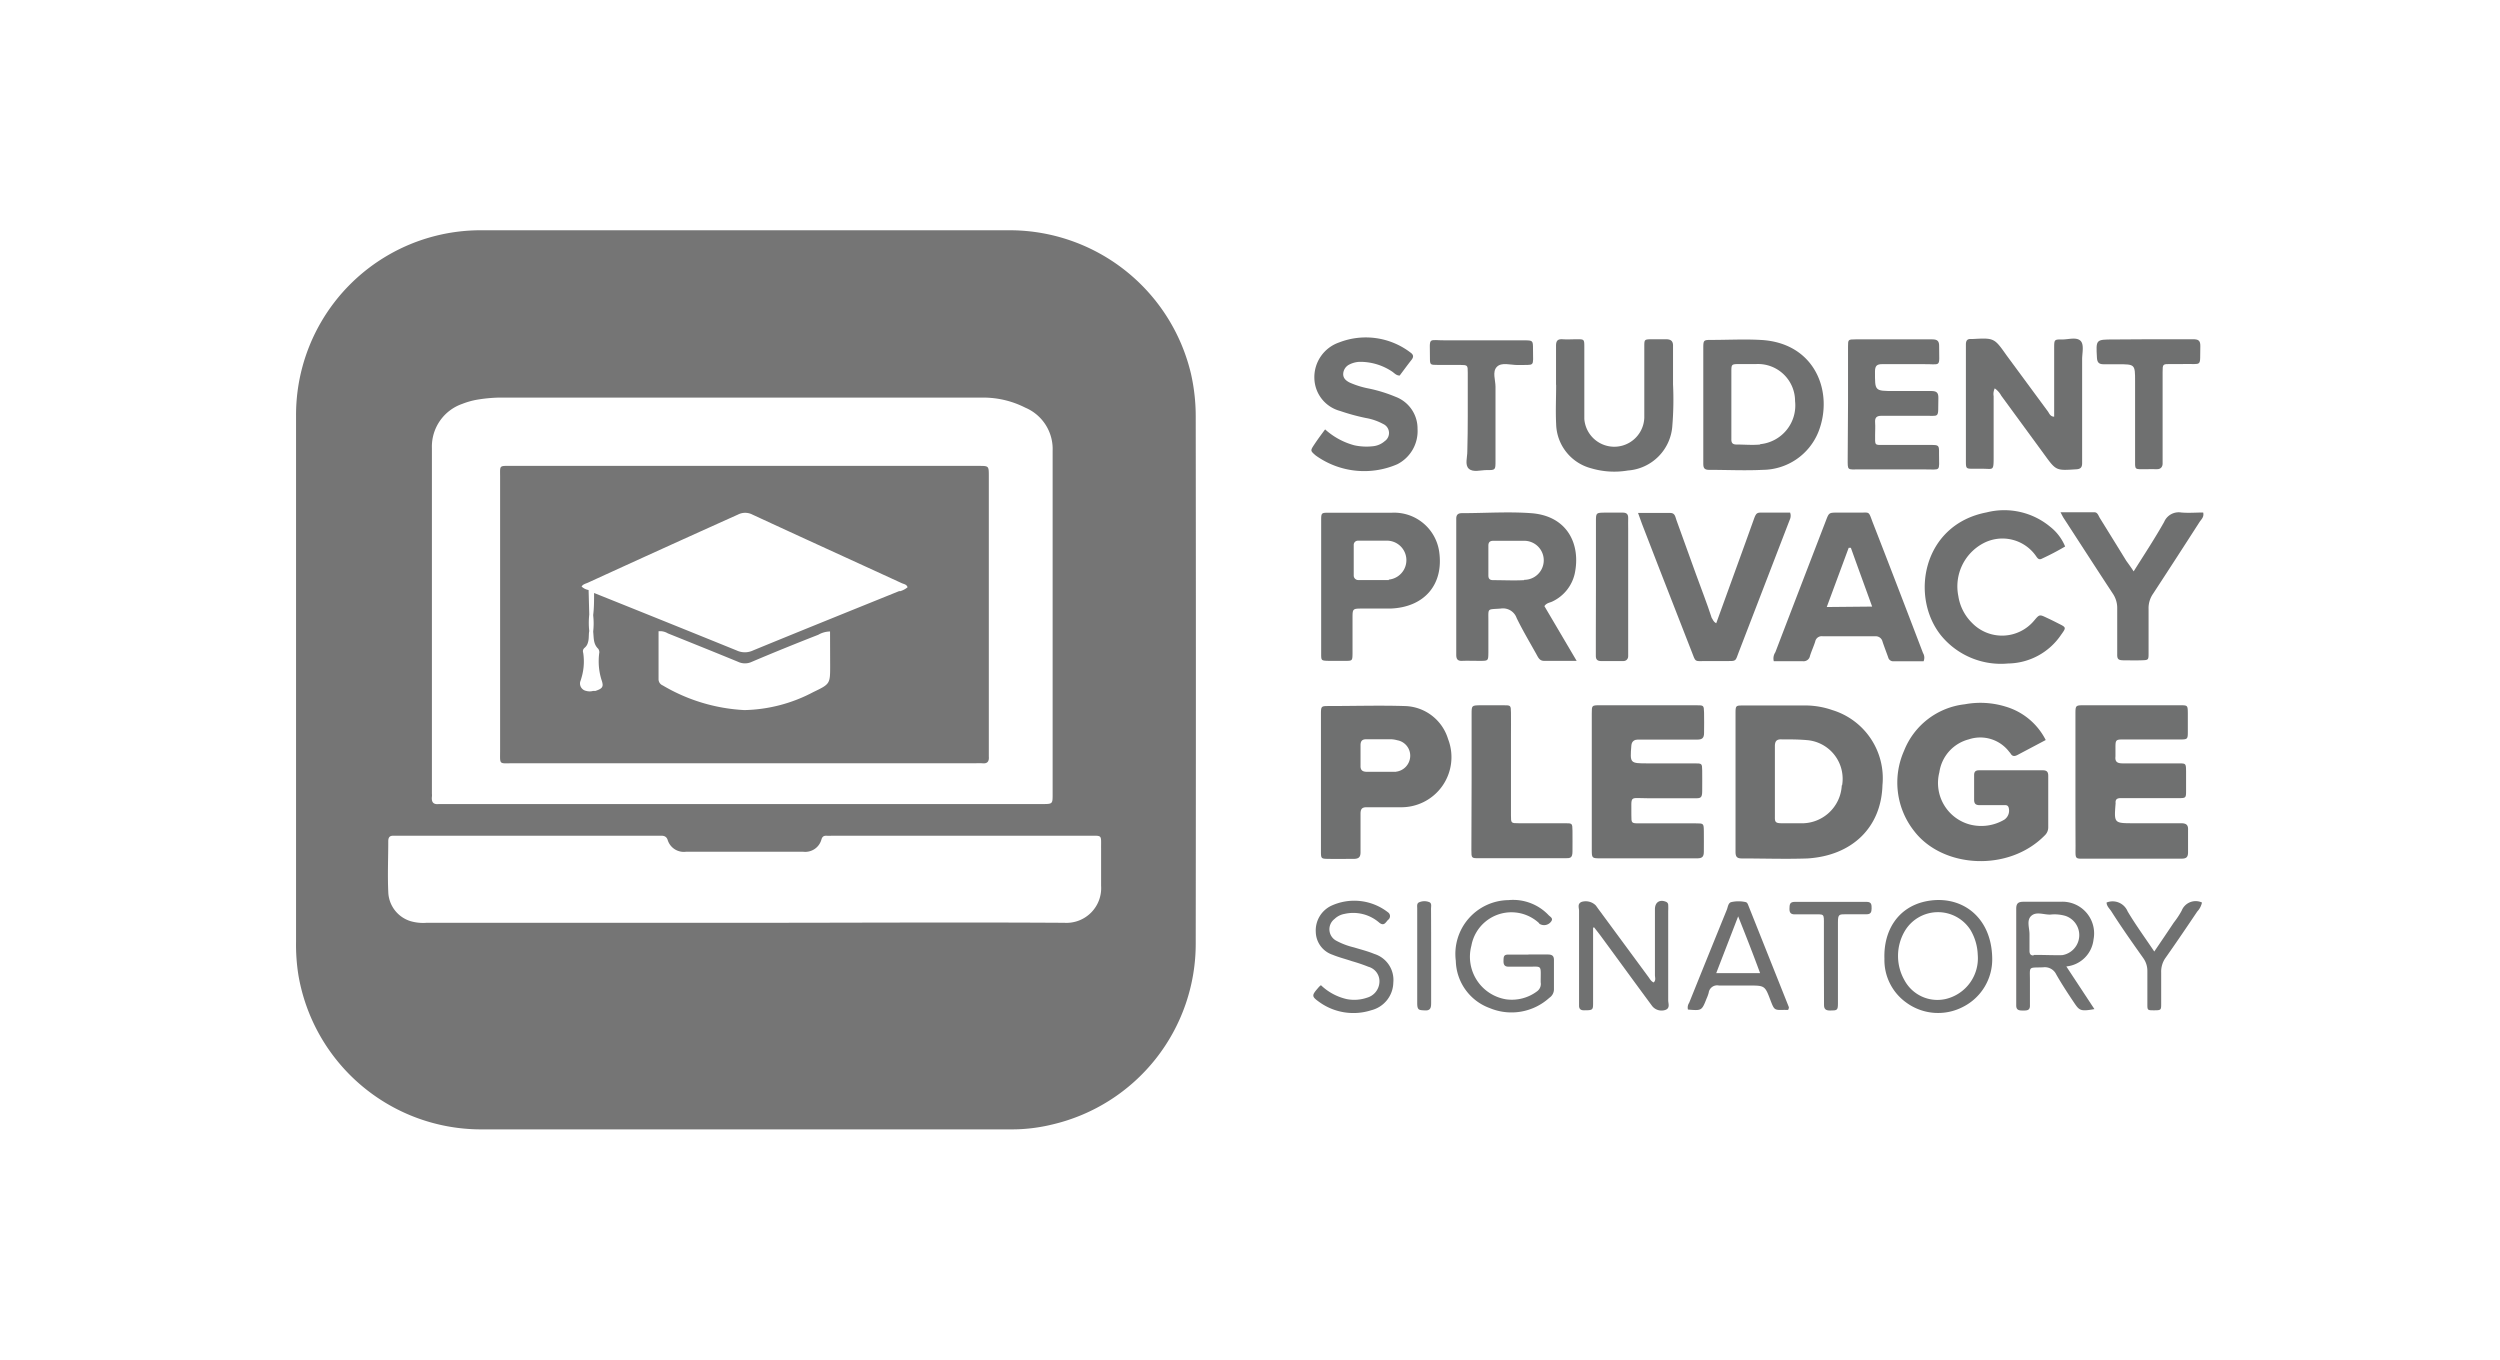 <svg xmlns="http://www.w3.org/2000/svg" viewBox="0 0 228 124"><defs><style>.cls-1{fill:none;}.cls-2{fill:#757575;}.cls-3{fill:#6f7070;}.cls-4{fill:#707171;}.cls-5{fill:#707070;}.cls-6{fill:#717272;}.cls-7{fill:#727373;}</style></defs><title>privacy-pledge</title><g id="Layer_2" data-name="Layer 2"><g id="Layer_1-2" data-name="Layer 1"><g id="Group_11356" data-name="Group 11356"><rect id="Rectangle_1937" data-name="Rectangle 1937" class="cls-1" width="228" height="124"/></g><path class="cls-2" d="M90.18,69c0-.31,0-.63,0-.94V43.43c0-.94,0-.94-.91-.94H46.69c-1.2,0-1.08-.09-1.08,1V68.39c0,1.4-.14,1.22,1.18,1.22q21.1,0,42.21,0a5.42,5.42,0,0,1,.57,0C90,69.66,90.22,69.5,90.18,69Zm-14.47-8.3c0,1.67,0,1.68-1.54,2.42a14,14,0,0,1-6.28,1.64,16.23,16.23,0,0,1-7.45-2.25.61.61,0,0,1-.38-.58c0-1.47,0-2.93,0-4.4a1.35,1.35,0,0,1,.84.19c2.14.86,4.28,1.72,6.42,2.6a1.45,1.45,0,0,0,1.24,0c2-.85,4-1.66,6.07-2.47a2.22,2.22,0,0,1,1.07-.3Zm6.34-6.81c-4.45,1.8-8.92,3.6-13.37,5.43a1.75,1.75,0,0,1-1.5,0q-6.51-2.64-13-5.24c0,.67,0,1.35-.08,2a6.84,6.84,0,0,1,0,1.5c.06.54,0,1.11.46,1.54a.58.58,0,0,1,.09.44,5.54,5.54,0,0,0,.25,2.52c.17.59,0,.73-.59.93h-.21a1.16,1.16,0,0,1-.64,0,.69.69,0,0,1-.52-.92,5.21,5.21,0,0,0,.25-2.54.51.51,0,0,1,.12-.52c.51-.4.33-1,.43-1.48a6.84,6.84,0,0,1,0-1.5l-.06-2.24a1.23,1.23,0,0,1-.65-.33c.12-.27.39-.31.61-.41Q60.47,50,67.3,46.93a1.43,1.43,0,0,1,1.32,0c4.53,2.1,9.09,4.17,13.63,6.26.18.08.44.1.52.37A1.92,1.92,0,0,1,82.05,53.93ZM90.18,69c0-.31,0-.63,0-.94V43.43c0-.94,0-.94-.91-.94H46.69c-1.2,0-1.08-.09-1.08,1V68.39c0,1.4-.14,1.22,1.18,1.22q21.1,0,42.21,0a5.42,5.42,0,0,1,.57,0C90,69.66,90.22,69.5,90.18,69Zm-14.47-8.3c0,1.67,0,1.68-1.54,2.42a14,14,0,0,1-6.28,1.64,16.23,16.23,0,0,1-7.45-2.25.61.61,0,0,1-.38-.58c0-1.47,0-2.93,0-4.4a1.35,1.35,0,0,1,.84.19c2.14.86,4.28,1.72,6.42,2.6a1.45,1.45,0,0,0,1.24,0c2-.85,4-1.66,6.07-2.47a2.22,2.22,0,0,1,1.07-.3Zm6.34-6.81c-4.45,1.8-8.92,3.6-13.37,5.43a1.75,1.75,0,0,1-1.5,0q-6.51-2.64-13-5.24c0,.67,0,1.35-.08,2a6.84,6.84,0,0,1,0,1.5c.06.54,0,1.11.46,1.54a.58.58,0,0,1,.09.44,5.54,5.54,0,0,0,.25,2.52c.17.59,0,.73-.59.93h-.21a1.16,1.16,0,0,1-.64,0,.69.69,0,0,1-.52-.92,5.21,5.21,0,0,0,.25-2.54.51.51,0,0,1,.12-.52c.51-.4.33-1,.43-1.48a6.84,6.84,0,0,1,0-1.5l-.06-2.24a1.23,1.23,0,0,1-.65-.33c.12-.27.39-.31.61-.41Q60.47,50,67.3,46.93a1.43,1.43,0,0,1,1.32,0c4.53,2.1,9.09,4.17,13.63,6.26.18.08.44.1.52.37A1.92,1.92,0,0,1,82.05,53.93ZM90.18,69c0-.31,0-.63,0-.94V43.43c0-.94,0-.94-.91-.94H46.69c-1.2,0-1.08-.09-1.08,1V68.39c0,1.4-.14,1.22,1.18,1.22q21.1,0,42.21,0a5.42,5.42,0,0,1,.57,0C90,69.66,90.22,69.5,90.18,69Zm-14.47-8.3c0,1.67,0,1.68-1.54,2.42a14,14,0,0,1-6.28,1.64,16.23,16.23,0,0,1-7.45-2.25.61.61,0,0,1-.38-.58c0-1.47,0-2.93,0-4.4a1.35,1.35,0,0,1,.84.19c2.14.86,4.28,1.72,6.42,2.6a1.45,1.45,0,0,0,1.24,0c2-.85,4-1.66,6.07-2.47a2.22,2.22,0,0,1,1.07-.3Zm6.34-6.81c-4.45,1.8-8.92,3.6-13.37,5.43a1.75,1.75,0,0,1-1.5,0q-6.51-2.64-13-5.24c0,.67,0,1.35-.08,2a6.84,6.84,0,0,1,0,1.5c.06.54,0,1.11.46,1.54a.58.58,0,0,1,.09.44,5.54,5.54,0,0,0,.25,2.52c.17.59,0,.73-.59.93h-.21a1.16,1.16,0,0,1-.64,0,.69.69,0,0,1-.52-.92,5.21,5.21,0,0,0,.25-2.54.51.51,0,0,1,.12-.52c.51-.4.33-1,.43-1.48a6.84,6.84,0,0,1,0-1.5l-.06-2.24a1.23,1.23,0,0,1-.65-.33c.12-.27.39-.31.61-.41Q60.47,50,67.3,46.93a1.43,1.43,0,0,1,1.32,0c4.53,2.1,9.09,4.17,13.63,6.26.18.08.44.1.52.37A1.92,1.92,0,0,1,82.05,53.93ZM90.18,69c0-.31,0-.63,0-.94V43.43c0-.94,0-.94-.91-.94H46.69c-1.2,0-1.08-.09-1.08,1V68.39c0,1.4-.14,1.22,1.18,1.22q21.1,0,42.21,0a5.42,5.42,0,0,1,.57,0C90,69.66,90.22,69.5,90.18,69Zm-14.47-8.3c0,1.67,0,1.68-1.54,2.42a14,14,0,0,1-6.28,1.64,16.23,16.23,0,0,1-7.45-2.25.61.61,0,0,1-.38-.58c0-1.47,0-2.93,0-4.4a1.35,1.35,0,0,1,.84.19c2.14.86,4.28,1.72,6.42,2.6a1.45,1.45,0,0,0,1.24,0c2-.85,4-1.66,6.07-2.47a2.22,2.22,0,0,1,1.07-.3Zm6.34-6.81c-4.45,1.8-8.92,3.6-13.37,5.43a1.75,1.75,0,0,1-1.5,0q-6.51-2.64-13-5.24c0,.67,0,1.35-.08,2a6.84,6.84,0,0,1,0,1.5c.06.54,0,1.11.46,1.54a.58.58,0,0,1,.09.44,5.54,5.54,0,0,0,.25,2.52c.17.59,0,.73-.59.93h-.21a1.16,1.16,0,0,1-.64,0,.69.69,0,0,1-.52-.92,5.21,5.21,0,0,0,.25-2.54.51.51,0,0,1,.12-.52c.51-.4.33-1,.43-1.48a6.84,6.84,0,0,1,0-1.5l-.06-2.24a1.23,1.23,0,0,1-.65-.33c.12-.27.39-.31.61-.41Q60.47,50,67.3,46.93a1.43,1.43,0,0,1,1.32,0c4.53,2.1,9.09,4.17,13.63,6.26.18.08.44.1.52.37A1.92,1.92,0,0,1,82.05,53.93ZM90.18,69c0-.31,0-.63,0-.94V43.43c0-.94,0-.94-.91-.94H46.69c-1.2,0-1.08-.09-1.08,1V68.39c0,1.4-.14,1.22,1.18,1.22q21.1,0,42.21,0a5.42,5.42,0,0,1,.57,0C90,69.66,90.22,69.5,90.18,69Zm-14.47-8.3c0,1.67,0,1.68-1.54,2.42a14,14,0,0,1-6.28,1.64,16.23,16.23,0,0,1-7.45-2.25.61.61,0,0,1-.38-.58c0-1.47,0-2.93,0-4.4a1.35,1.35,0,0,1,.84.19c2.14.86,4.28,1.72,6.42,2.6a1.45,1.45,0,0,0,1.24,0c2-.85,4-1.66,6.07-2.47a2.22,2.22,0,0,1,1.07-.3Zm6.34-6.81c-4.45,1.8-8.92,3.6-13.37,5.43a1.75,1.75,0,0,1-1.5,0q-6.51-2.64-13-5.24c0,.67,0,1.35-.08,2a6.84,6.84,0,0,1,0,1.5c.06.54,0,1.11.46,1.54a.58.58,0,0,1,.09.44,5.54,5.54,0,0,0,.25,2.52c.17.59,0,.73-.59.93h-.21a1.16,1.16,0,0,1-.64,0,.69.69,0,0,1-.52-.92,5.21,5.21,0,0,0,.25-2.54.51.51,0,0,1,.12-.52c.51-.4.33-1,.43-1.48a6.84,6.84,0,0,1,0-1.5l-.06-2.24a1.23,1.23,0,0,1-.65-.33c.12-.27.39-.31.61-.41Q60.47,50,67.3,46.93a1.43,1.43,0,0,1,1.32,0c4.53,2.1,9.09,4.17,13.63,6.26.18.08.44.1.52.37A1.92,1.92,0,0,1,82.05,53.93ZM90.18,69c0-.31,0-.63,0-.94V43.43c0-.94,0-.94-.91-.94H46.69c-1.2,0-1.08-.09-1.08,1V68.39c0,1.4-.14,1.22,1.18,1.22q21.1,0,42.21,0a5.42,5.42,0,0,1,.57,0C90,69.66,90.22,69.5,90.18,69Zm-14.47-8.3c0,1.67,0,1.68-1.54,2.42a14,14,0,0,1-6.28,1.64,16.23,16.23,0,0,1-7.45-2.25.61.61,0,0,1-.38-.58c0-1.47,0-2.93,0-4.4a1.35,1.35,0,0,1,.84.19c2.14.86,4.28,1.72,6.42,2.6a1.45,1.45,0,0,0,1.24,0c2-.85,4-1.66,6.07-2.47a2.22,2.22,0,0,1,1.07-.3Zm6.34-6.81c-4.45,1.8-8.92,3.6-13.37,5.43a1.75,1.75,0,0,1-1.5,0q-6.51-2.64-13-5.24c0,.67,0,1.35-.08,2a6.84,6.84,0,0,1,0,1.5c.06.54,0,1.11.46,1.54a.58.58,0,0,1,.09.44,5.54,5.54,0,0,0,.25,2.52c.17.59,0,.73-.59.93h-.21a1.16,1.16,0,0,1-.64,0,.69.69,0,0,1-.52-.92,5.21,5.21,0,0,0,.25-2.54.51.51,0,0,1,.12-.52c.51-.4.33-1,.43-1.48a6.84,6.84,0,0,1,0-1.5l-.06-2.24a1.23,1.23,0,0,1-.65-.33c.12-.27.39-.31.61-.41Q60.47,50,67.3,46.93a1.43,1.43,0,0,1,1.32,0c4.53,2.1,9.09,4.17,13.63,6.26.18.08.44.1.52.37A1.92,1.92,0,0,1,82.05,53.93ZM90.18,69c0-.31,0-.63,0-.94V43.43c0-.94,0-.94-.91-.94H46.69c-1.2,0-1.08-.09-1.08,1V68.39c0,1.4-.14,1.22,1.18,1.22q21.1,0,42.21,0a5.42,5.42,0,0,1,.57,0C90,69.66,90.22,69.5,90.18,69Zm-14.47-8.3c0,1.67,0,1.68-1.54,2.42a14,14,0,0,1-6.28,1.64,16.23,16.23,0,0,1-7.45-2.25.61.61,0,0,1-.38-.58c0-1.47,0-2.93,0-4.4a1.35,1.35,0,0,1,.84.19c2.14.86,4.28,1.72,6.42,2.6a1.45,1.45,0,0,0,1.24,0c2-.85,4-1.66,6.07-2.47a2.22,2.22,0,0,1,1.07-.3Zm6.34-6.81c-4.45,1.8-8.92,3.6-13.37,5.43a1.75,1.75,0,0,1-1.5,0q-6.51-2.64-13-5.24c0,.67,0,1.35-.08,2a6.84,6.84,0,0,1,0,1.5c.06.54,0,1.11.46,1.54a.58.58,0,0,1,.09.44,5.54,5.54,0,0,0,.25,2.52c.17.59,0,.73-.59.93h-.21a1.16,1.16,0,0,1-.64,0,.69.69,0,0,1-.52-.92,5.21,5.21,0,0,0,.25-2.54.51.51,0,0,1,.12-.52c.51-.4.33-1,.43-1.48a6.84,6.84,0,0,1,0-1.5l-.06-2.24a1.23,1.23,0,0,1-.65-.33c.12-.27.39-.31.61-.41Q60.47,50,67.3,46.93a1.43,1.43,0,0,1,1.32,0c4.53,2.1,9.09,4.17,13.63,6.26.18.08.44.1.52.37A1.92,1.92,0,0,1,82.05,53.93ZM90.18,69c0-.31,0-.63,0-.94V43.43c0-.94,0-.94-.91-.94H46.69c-1.2,0-1.08-.09-1.08,1V68.39c0,1.4-.14,1.22,1.18,1.22q21.1,0,42.21,0a5.42,5.42,0,0,1,.57,0C90,69.66,90.22,69.5,90.18,69Zm-14.47-8.3c0,1.67,0,1.68-1.54,2.42a14,14,0,0,1-6.28,1.64,16.23,16.23,0,0,1-7.45-2.25.61.61,0,0,1-.38-.58c0-1.47,0-2.93,0-4.4a1.35,1.35,0,0,1,.84.19c2.14.86,4.28,1.72,6.42,2.6a1.45,1.45,0,0,0,1.24,0c2-.85,4-1.66,6.07-2.47a2.22,2.22,0,0,1,1.07-.3Zm6.34-6.81c-4.45,1.8-8.92,3.6-13.37,5.43a1.75,1.75,0,0,1-1.5,0q-6.51-2.64-13-5.24c0,.67,0,1.35-.08,2a6.84,6.84,0,0,1,0,1.5c.06.54,0,1.11.46,1.54a.58.58,0,0,1,.09.44,5.54,5.54,0,0,0,.25,2.52c.17.59,0,.73-.59.93h-.21a1.16,1.16,0,0,1-.64,0,.69.69,0,0,1-.52-.92,5.21,5.21,0,0,0,.25-2.54.51.51,0,0,1,.12-.52c.51-.4.33-1,.43-1.48a6.84,6.84,0,0,1,0-1.5l-.06-2.24a1.23,1.23,0,0,1-.65-.33c.12-.27.39-.31.61-.41Q60.47,50,67.3,46.93a1.43,1.43,0,0,1,1.32,0c4.53,2.1,9.09,4.17,13.63,6.26.18.08.44.1.52.37A1.92,1.92,0,0,1,82.05,53.93Zm27-15.89a17.66,17.66,0,0,0-.43-3.9A17,17,0,0,0,92.13,21Q68,21,43.9,21A16.84,16.84,0,0,0,27,37.85c0,8,0,16.08,0,24.11V85.9a17.57,17.57,0,0,0,.21,3A16.91,16.91,0,0,0,43.75,103q24.25,0,48.51,0a15.52,15.52,0,0,0,3.72-.45A16.93,16.93,0,0,0,109.05,86Q109.08,62,109.05,38ZM42.17,36.83a6.94,6.94,0,0,1,1.35-.38,14.08,14.08,0,0,1,2-.19h44.1a8.47,8.47,0,0,1,3.89.92A4.09,4.09,0,0,1,96,41.1q0,15.67,0,31.34c0,.88,0,.89-.95.89H40.67c-.21,0-.43,0-.65,0-.52.06-.68-.2-.63-.67a1.31,1.31,0,0,0,0-.28c0-10.51,0-21,0-31.53A4.12,4.12,0,0,1,42.17,36.83Zm54.9,47.33c-9.72-.06-19.45,0-29.18,0h-29A4.1,4.1,0,0,1,37.41,84a2.88,2.88,0,0,1-2-2.68c-.07-1.53,0-3.06,0-4.6,0-.35.13-.52.49-.5.19,0,.38,0,.57,0H59.79c.19,0,.38,0,.57,0s.43.07.53.38a1.54,1.54,0,0,0,1.67,1.08h10.7a1.53,1.53,0,0,0,1.65-1.1c.07-.26.2-.37.45-.36s.44,0,.66,0H99.29c1.28,0,1.12-.12,1.13,1.17,0,1.13,0,2.26,0,3.38A3.17,3.17,0,0,1,97.07,84.16ZM46.79,69.61q21.1,0,42.21,0a5.42,5.42,0,0,1,.57,0c.43,0,.65-.12.61-.58s0-.63,0-.94V43.43c0-.94,0-.94-.91-.94H46.69c-1.2,0-1.08-.09-1.08,1V68.39C45.61,69.79,45.47,69.61,46.79,69.61Zm28.92-8.87c0,1.67,0,1.68-1.54,2.42a14,14,0,0,1-6.28,1.64,16.23,16.23,0,0,1-7.45-2.25.61.61,0,0,1-.38-.58c0-1.47,0-2.93,0-4.4a1.35,1.35,0,0,1,.84.19c2.14.86,4.28,1.72,6.42,2.6a1.45,1.45,0,0,0,1.24,0c2-.85,4-1.66,6.07-2.47a2.22,2.22,0,0,1,1.07-.3ZM52.92,62.16a5.21,5.21,0,0,0,.25-2.54.51.51,0,0,1,.12-.52c.51-.4.33-1,.43-1.48a6.84,6.84,0,0,1,0-1.5l-.06-2.24a1.23,1.23,0,0,1-.65-.33c.12-.27.39-.31.61-.41Q60.47,50,67.3,46.93a1.43,1.43,0,0,1,1.32,0c4.53,2.1,9.09,4.17,13.63,6.26.18.08.44.1.52.37a1.92,1.92,0,0,1-.72.38c-4.45,1.8-8.92,3.6-13.37,5.43a1.75,1.75,0,0,1-1.5,0q-6.51-2.64-13-5.24c0,.67,0,1.35-.08,2a6.84,6.84,0,0,1,0,1.5c.06.54,0,1.11.46,1.54a.58.58,0,0,1,.09.44,5.54,5.54,0,0,0,.25,2.52c.17.59,0,.73-.59.93h-.21a1.16,1.16,0,0,1-.64,0A.69.69,0,0,1,52.92,62.16ZM90.18,69c0-.31,0-.63,0-.94V43.43c0-.94,0-.94-.91-.94H46.69c-1.2,0-1.08-.09-1.08,1V68.39c0,1.4-.14,1.22,1.18,1.22q21.1,0,42.21,0a5.42,5.42,0,0,1,.57,0C90,69.66,90.22,69.5,90.18,69Zm-14.47-8.3c0,1.67,0,1.68-1.54,2.42a14,14,0,0,1-6.28,1.64,16.23,16.23,0,0,1-7.45-2.25.61.61,0,0,1-.38-.58c0-1.47,0-2.93,0-4.4a1.35,1.35,0,0,1,.84.19c2.14.86,4.28,1.72,6.42,2.6a1.45,1.45,0,0,0,1.24,0c2-.85,4-1.66,6.07-2.47a2.22,2.22,0,0,1,1.07-.3Zm6.34-6.81c-4.45,1.8-8.92,3.6-13.37,5.43a1.75,1.75,0,0,1-1.5,0q-6.51-2.64-13-5.24c0,.67,0,1.35-.08,2a6.84,6.84,0,0,1,0,1.5c.06.54,0,1.11.46,1.54a.58.58,0,0,1,.09.44,5.54,5.54,0,0,0,.25,2.52c.17.59,0,.73-.59.93h-.21a1.16,1.16,0,0,1-.64,0,.69.69,0,0,1-.52-.92,5.21,5.21,0,0,0,.25-2.54.51.51,0,0,1,.12-.52c.51-.4.33-1,.43-1.48a6.84,6.84,0,0,1,0-1.5l-.06-2.24a1.23,1.23,0,0,1-.65-.33c.12-.27.39-.31.61-.41Q60.47,50,67.3,46.93a1.43,1.43,0,0,1,1.32,0c4.53,2.1,9.09,4.17,13.63,6.26.18.08.44.1.52.37A1.92,1.92,0,0,1,82.05,53.93ZM90.18,69c0-.31,0-.63,0-.94V43.43c0-.94,0-.94-.91-.94H46.69c-1.2,0-1.08-.09-1.08,1V68.39c0,1.4-.14,1.22,1.18,1.22q21.1,0,42.21,0a5.42,5.42,0,0,1,.57,0C90,69.66,90.22,69.5,90.18,69Zm-14.47-8.3c0,1.67,0,1.68-1.54,2.42a14,14,0,0,1-6.28,1.64,16.23,16.23,0,0,1-7.45-2.25.61.61,0,0,1-.38-.58c0-1.47,0-2.93,0-4.4a1.35,1.35,0,0,1,.84.19c2.14.86,4.28,1.72,6.42,2.6a1.45,1.45,0,0,0,1.24,0c2-.85,4-1.66,6.07-2.47a2.22,2.22,0,0,1,1.07-.3Zm6.34-6.81c-4.45,1.8-8.92,3.6-13.37,5.43a1.75,1.75,0,0,1-1.5,0q-6.51-2.64-13-5.24c0,.67,0,1.35-.08,2a6.84,6.84,0,0,1,0,1.5c.06.54,0,1.11.46,1.54a.58.58,0,0,1,.09.44,5.54,5.54,0,0,0,.25,2.52c.17.59,0,.73-.59.93h-.21a1.16,1.16,0,0,1-.64,0,.69.69,0,0,1-.52-.92,5.21,5.21,0,0,0,.25-2.54.51.51,0,0,1,.12-.52c.51-.4.33-1,.43-1.48a6.84,6.84,0,0,1,0-1.5l-.06-2.24a1.23,1.23,0,0,1-.65-.33c.12-.27.39-.31.61-.41Q60.47,50,67.3,46.93a1.43,1.43,0,0,1,1.32,0c4.53,2.1,9.09,4.17,13.63,6.26.18.08.44.1.52.37A1.92,1.92,0,0,1,82.05,53.93ZM90.18,69c0-.31,0-.63,0-.94V43.43c0-.94,0-.94-.91-.94H46.69c-1.2,0-1.08-.09-1.08,1V68.39c0,1.4-.14,1.22,1.18,1.22q21.1,0,42.21,0a5.42,5.42,0,0,1,.57,0C90,69.66,90.22,69.5,90.18,69Zm-14.47-8.3c0,1.67,0,1.68-1.54,2.42a14,14,0,0,1-6.28,1.64,16.23,16.23,0,0,1-7.45-2.25.61.61,0,0,1-.38-.58c0-1.47,0-2.93,0-4.4a1.35,1.35,0,0,1,.84.19c2.14.86,4.28,1.72,6.42,2.6a1.45,1.45,0,0,0,1.24,0c2-.85,4-1.66,6.07-2.47a2.22,2.22,0,0,1,1.07-.3Zm6.34-6.81c-4.45,1.8-8.92,3.6-13.37,5.43a1.75,1.75,0,0,1-1.5,0q-6.51-2.64-13-5.24c0,.67,0,1.35-.08,2a6.84,6.84,0,0,1,0,1.5c.06.54,0,1.11.46,1.54a.58.58,0,0,1,.09.44,5.54,5.54,0,0,0,.25,2.52c.17.59,0,.73-.59.93h-.21a1.16,1.16,0,0,1-.64,0,.69.69,0,0,1-.52-.92,5.21,5.21,0,0,0,.25-2.54.51.51,0,0,1,.12-.52c.51-.4.33-1,.43-1.48a6.84,6.84,0,0,1,0-1.5l-.06-2.24a1.23,1.23,0,0,1-.65-.33c.12-.27.39-.31.61-.41Q60.47,50,67.3,46.93a1.43,1.43,0,0,1,1.32,0c4.53,2.1,9.09,4.17,13.63,6.26.18.08.44.1.52.37A1.92,1.92,0,0,1,82.05,53.93ZM90.18,69c0-.31,0-.63,0-.94V43.43c0-.94,0-.94-.91-.94H46.69c-1.2,0-1.08-.09-1.08,1V68.39c0,1.4-.14,1.22,1.18,1.22q21.1,0,42.21,0a5.42,5.42,0,0,1,.57,0C90,69.66,90.22,69.5,90.18,69Zm-14.47-8.3c0,1.67,0,1.68-1.54,2.42a14,14,0,0,1-6.28,1.64,16.23,16.23,0,0,1-7.45-2.25.61.61,0,0,1-.38-.58c0-1.47,0-2.93,0-4.4a1.35,1.35,0,0,1,.84.19c2.14.86,4.28,1.72,6.42,2.6a1.45,1.45,0,0,0,1.24,0c2-.85,4-1.66,6.07-2.47a2.22,2.22,0,0,1,1.07-.3Zm6.34-6.81c-4.45,1.8-8.92,3.6-13.37,5.43a1.75,1.75,0,0,1-1.5,0q-6.51-2.64-13-5.24c0,.67,0,1.35-.08,2a6.84,6.84,0,0,1,0,1.5c.06.54,0,1.11.46,1.54a.58.58,0,0,1,.09.44,5.54,5.54,0,0,0,.25,2.52c.17.59,0,.73-.59.93h-.21a1.16,1.16,0,0,1-.64,0,.69.69,0,0,1-.52-.92,5.21,5.21,0,0,0,.25-2.54.51.51,0,0,1,.12-.52c.51-.4.33-1,.43-1.48a6.84,6.84,0,0,1,0-1.5l-.06-2.24a1.23,1.23,0,0,1-.65-.33c.12-.27.39-.31.61-.41Q60.47,50,67.3,46.93a1.43,1.43,0,0,1,1.32,0c4.53,2.1,9.09,4.17,13.63,6.26.18.08.44.1.52.37A1.92,1.92,0,0,1,82.05,53.93ZM90.18,69c0-.31,0-.63,0-.94V43.43c0-.94,0-.94-.91-.94H46.69c-1.2,0-1.08-.09-1.08,1V68.39c0,1.4-.14,1.22,1.18,1.22q21.1,0,42.21,0a5.42,5.42,0,0,1,.57,0C90,69.66,90.22,69.5,90.18,69Zm-14.47-8.3c0,1.67,0,1.68-1.54,2.42a14,14,0,0,1-6.28,1.64,16.23,16.23,0,0,1-7.45-2.25.61.61,0,0,1-.38-.58c0-1.47,0-2.93,0-4.4a1.35,1.35,0,0,1,.84.19c2.14.86,4.28,1.72,6.42,2.6a1.45,1.45,0,0,0,1.24,0c2-.85,4-1.66,6.07-2.47a2.22,2.22,0,0,1,1.07-.3Zm6.34-6.81c-4.45,1.8-8.92,3.6-13.37,5.43a1.75,1.75,0,0,1-1.5,0q-6.51-2.64-13-5.24c0,.67,0,1.35-.08,2a6.84,6.84,0,0,1,0,1.5c.06.54,0,1.11.46,1.54a.58.58,0,0,1,.09.44,5.54,5.54,0,0,0,.25,2.52c.17.59,0,.73-.59.93h-.21a1.16,1.16,0,0,1-.64,0,.69.69,0,0,1-.52-.92,5.21,5.21,0,0,0,.25-2.54.51.51,0,0,1,.12-.52c.51-.4.33-1,.43-1.48a6.84,6.84,0,0,1,0-1.5l-.06-2.24a1.23,1.23,0,0,1-.65-.33c.12-.27.39-.31.61-.41Q60.47,50,67.3,46.93a1.43,1.43,0,0,1,1.32,0c4.53,2.1,9.09,4.17,13.63,6.26.18.08.44.1.52.37A1.92,1.92,0,0,1,82.05,53.93ZM90.18,69c0-.31,0-.63,0-.94V43.43c0-.94,0-.94-.91-.94H46.69c-1.2,0-1.08-.09-1.08,1V68.39c0,1.4-.14,1.22,1.18,1.22q21.1,0,42.21,0a5.42,5.42,0,0,1,.57,0C90,69.66,90.22,69.5,90.18,69Zm-14.47-8.3c0,1.67,0,1.68-1.54,2.42a14,14,0,0,1-6.28,1.64,16.23,16.23,0,0,1-7.45-2.25.61.61,0,0,1-.38-.58c0-1.47,0-2.93,0-4.4a1.35,1.35,0,0,1,.84.19c2.14.86,4.28,1.72,6.42,2.6a1.45,1.45,0,0,0,1.24,0c2-.85,4-1.66,6.07-2.47a2.22,2.22,0,0,1,1.07-.3Zm6.34-6.81c-4.45,1.8-8.92,3.6-13.37,5.43a1.75,1.75,0,0,1-1.5,0q-6.51-2.64-13-5.24c0,.67,0,1.35-.08,2a6.84,6.84,0,0,1,0,1.5c.06.54,0,1.11.46,1.54a.58.58,0,0,1,.09.44,5.54,5.54,0,0,0,.25,2.52c.17.59,0,.73-.59.93h-.21a1.16,1.16,0,0,1-.64,0,.69.69,0,0,1-.52-.92,5.21,5.21,0,0,0,.25-2.54.51.51,0,0,1,.12-.52c.51-.4.33-1,.43-1.48a6.84,6.84,0,0,1,0-1.5l-.06-2.24a1.23,1.23,0,0,1-.65-.33c.12-.27.39-.31.61-.41Q60.47,50,67.3,46.93a1.43,1.43,0,0,1,1.32,0c4.53,2.1,9.09,4.17,13.63,6.26.18.08.44.1.52.37A1.92,1.92,0,0,1,82.05,53.93Z"/><path class="cls-3" d="M167.11,64.76a7.54,7.54,0,0,0-2.3-.42l-5.82,0c-.69,0-.71,0-.71.75,0,2.07,0,4.13,0,6.2s0,4.25,0,6.38c0,.42.09.62.57.62,2,0,4,.07,6,0,4.07-.26,6.72-2.83,6.83-6.68A6.5,6.5,0,0,0,167.11,64.76Zm.86,6.86a3.64,3.64,0,0,1-3.81,3.46c-.57,0-1.13,0-1.69,0s-.61-.14-.6-.59c0-1.09,0-2.18,0-3.28s0-2.11,0-3.17c0-.45.17-.63.61-.61.78,0,1.55,0,2.33.07A3.54,3.54,0,0,1,168,71.62Z"/><path class="cls-3" d="M186.57,67.49,184,68.85c-.25.13-.46.16-.63-.12a.88.88,0,0,0-.12-.15,3.31,3.31,0,0,0-3.7-1.15,3.63,3.63,0,0,0-2.68,3,3.92,3.92,0,0,0,2.76,4.76,4.14,4.14,0,0,0,3.17-.44,1,1,0,0,0,.38-1.13c-.09-.23-.29-.19-.47-.19-.72,0-1.44,0-2.16,0-.35,0-.51-.12-.51-.49,0-.75,0-1.5,0-2.25,0-.32.14-.44.45-.44h5.82c.37,0,.49.16.49.51,0,1.56,0,3.12,0,4.69a1,1,0,0,1-.32.74c-3.29,3.35-9.27,3-11.88-.36a7.14,7.14,0,0,1-.95-7.36,6.76,6.76,0,0,1,5.54-4.24,7.78,7.78,0,0,1,3.71.21A6,6,0,0,1,186.57,67.49Z"/><path class="cls-3" d="M189.28,71.27q0-3,0-6.1c0-.84,0-.85.8-.85h8.72c.72,0,.72,0,.73.74q0,.8,0,1.59c0,.78,0,.79-.77.79-1.56,0-3.12,0-4.69,0-1.26,0-1.13-.1-1.14,1.18,0,.12,0,.25,0,.37-.06.51.2.63.66.63,1.69,0,3.38,0,5.07,0,.7,0,.7,0,.71.74,0,.56,0,1.13,0,1.69,0,.73,0,.74-.71.74h-5.26c-.29,0-.48.09-.46.42a.31.31,0,0,1,0,.1c-.14,1.77-.14,1.77,1.65,1.77,1.44,0,2.88,0,4.31,0,.48,0,.68.14.65.64,0,.65,0,1.31,0,2,0,.46-.16.59-.6.59-1.41,0-2.81,0-4.22,0h-4.32c-1.25,0-1.12.14-1.12-1.18C189.28,75.15,189.28,73.21,189.28,71.27Z"/><path class="cls-3" d="M145.17,71.26q0-3.09,0-6.19c0-.73,0-.75.71-.75h8.82c.68,0,.69,0,.71.66s0,1.25,0,1.87c0,.46-.18.6-.61.6-1.57,0-3.13,0-4.69,0-.25,0-.5,0-.75,0s-.55.12-.58.54c-.13,1.63-.14,1.63,1.53,1.63,1.41,0,2.82,0,4.22,0,.69,0,.7,0,.71.66s0,1.25,0,1.87-.15.66-.65.65c-1.43,0-2.87,0-4.31,0-1.74,0-1.48-.31-1.5,1.55,0,.72,0,.74.72.74,1.71,0,3.43,0,5.15,0,.72,0,.73,0,.74.72s0,1.25,0,1.87c0,.46-.16.6-.6.6-1.38,0-2.75,0-4.13,0H146c-.82,0-.83,0-.83-.81Q145.16,74.36,145.17,71.26Z"/><path class="cls-3" d="M132.06,67.39a4.23,4.23,0,0,0-4-3c-2.28-.07-4.56,0-6.85,0-.73,0-.74,0-.74.81,0,2,0,4.06,0,6.09s0,4.19,0,6.29c0,.73,0,.74.7.75s1.5,0,2.26,0c.47,0,.66-.14.65-.64,0-1.15,0-2.31,0-3.47,0-.43.12-.61.59-.6,1,0,2,0,3,0A4.57,4.57,0,0,0,132.06,67.39Zm-4.75,3h-1.49c-.37,0-.75,0-1.12,0s-.64-.09-.62-.56c0-.63,0-1.25,0-1.87,0-.41.18-.55.56-.54.75,0,1.49,0,2.24,0a2.53,2.53,0,0,1,.55.09A1.43,1.43,0,0,1,128.61,69,1.47,1.47,0,0,1,127.31,70.38Z"/><path class="cls-3" d="M140.85,55.28c.2-.31.52-.31.76-.44a3.71,3.71,0,0,0,2-2.5c.58-2.68-.65-5.31-4-5.54-2.08-.15-4.19,0-6.28,0-.35,0-.52.14-.52.5s0,.43,0,.65V59.16c0,.19,0,.37,0,.56,0,.4.14.57.54.55s1.07,0,1.6,0c.78,0,.78,0,.79-.76,0-1,0-1.94,0-2.91,0-1.19-.12-1,1.13-1.1a1.32,1.32,0,0,1,1.45.87c.56,1.15,1.22,2.25,1.84,3.37.15.28.29.54.68.53.93,0,1.86,0,2.95,0ZM139,52.91c-.93.05-1.87,0-2.81,0-.31,0-.45-.11-.45-.43,0-.91,0-1.81,0-2.72,0-.32.15-.44.46-.44h1.4c.47,0,.94,0,1.41,0a1.78,1.78,0,0,1,0,3.56Z"/><path class="cls-3" d="M175.38,59.56l-1.17-3.06c-1.15-3-2.28-5.94-3.44-8.91-.37-1-.25-.83-1.18-.84h-2c-.78,0-.79,0-1.07.74-1.54,4-3.08,8-4.61,12a1,1,0,0,0-.14.81c.88,0,1.75,0,2.63,0a.59.59,0,0,0,.67-.48c.14-.45.34-.87.48-1.32a.6.6,0,0,1,.69-.47c1.59,0,3.18,0,4.78,0a.63.63,0,0,1,.67.5c.16.47.34.94.51,1.41a.47.47,0,0,0,.47.37h2.76A.82.82,0,0,0,175.38,59.56Zm-8.78-4.2,2-5.4.2,0c.63,1.76,1.27,3.51,1.94,5.36Z"/><path class="cls-3" d="M187.34,38v-.81c0-1.81,0-3.62,0-5.43,0-.79,0-.81.74-.8.56,0,1.26-.23,1.64.1s.17,1.13.17,1.71c0,2.94,0,5.87,0,8.81,0,.22,0,.44,0,.66,0,.37-.13.54-.54.56-1.83.12-1.83.14-2.91-1.35l-3.93-5.37a1.91,1.91,0,0,0-.59-.66,1.18,1.18,0,0,0-.1.71v5.62c0,1.23-.06,1-1,1H180c-.7,0-.71,0-.71-.74,0-2.78,0-5.56,0-8.34,0-.75,0-1.5,0-2.25,0-.35.12-.53.48-.5h.1c2-.11,2-.11,3.13,1.49l3.78,5.13C186.9,37.72,187,38,187.34,38Z"/><path class="cls-3" d="M131.25,50.29a4.15,4.15,0,0,0-4.31-3.53c-1.9,0-3.81,0-5.72,0-.71,0-.73,0-.73.72,0,2,0,3.94,0,5.91v6.2c0,.66,0,.66.68.68h1.5c.66,0,.67,0,.68-.68,0-1.07,0-2.13,0-3.19,0-.9,0-.9.94-.9s1.69,0,2.53,0C129.92,55.38,131.69,53.29,131.25,50.29Zm-4.58,2.61c-.38,0-2,0-2.82,0a.41.41,0,0,1-.39-.4l0-2.8a.38.38,0,0,1,.38-.39c.76,0,2.37,0,2.73,0a1.78,1.78,0,0,1,.08,3.55Z"/><path class="cls-3" d="M156.52,56.84l2.69-7.42c.26-.74.52-1.47.79-2.2.09-.23.17-.47.51-.47h2.75c.15.42-.07.69-.17,1q-2.25,5.87-4.51,11.71c-.34.87-.17.83-1.2.83h-1.87c-1,0-.84.13-1.24-.89-1-2.56-2-5.12-3-7.69l-1.52-3.93c-.11-.29-.2-.58-.36-1h2.95c.43,0,.45.38.55.65.6,1.64,1.19,3.29,1.78,4.93.48,1.33,1,2.64,1.44,4C156.22,56.48,156.22,56.68,156.52,56.84Z"/><path class="cls-3" d="M188.34,49.84a23.51,23.51,0,0,1-2.1,1.1c-.27.15-.4,0-.53-.19a3.73,3.73,0,0,0-4.82-1.21,4.45,4.45,0,0,0-2.29,4.82,4.36,4.36,0,0,0,1.26,2.46,3.81,3.81,0,0,0,5.66-.23c.48-.57.49-.56,1.14-.25.37.17.73.35,1.1.54.68.34.69.35.22,1a5.93,5.93,0,0,1-4.84,2.63A7.06,7.06,0,0,1,177.06,58c-2.9-3.54-1.74-10.15,4.12-11.27A6.56,6.56,0,0,1,187,48.06,4.42,4.42,0,0,1,188.34,49.84Z"/><path class="cls-3" d="M160.53,31c-1.46-.08-2.93,0-4.4,0-.77,0-.79,0-.79.79,0,1.72,0,3.43,0,5.15s0,3.5,0,5.25c0,.38,0,.67.55.66,1.62,0,3.25.08,4.87,0a5.52,5.52,0,0,0,5.07-3.44C167.27,35.8,165.56,31.23,160.53,31Zm0,9.54c-.72.07-1.44,0-2.16,0-.37,0-.48-.16-.47-.5,0-1.06,0-2.13,0-3.19s0-1.93,0-2.9c0-.73,0-.74.71-.75q.79,0,1.59,0a3.38,3.38,0,0,1,3.51,3.38A3.55,3.55,0,0,1,160.52,40.51Z"/><path class="cls-3" d="M141.91,35.09c0-1.19,0-2.37,0-3.56,0-.45.15-.62.6-.59s.87,0,1.31,0c.65,0,.67,0,.67.7,0,1.69,0,3.38,0,5.07,0,.5,0,1,0,1.5a2.74,2.74,0,0,0,5.47-.1c0-.87,0-1.75,0-2.63,0-1.28,0-2.56,0-3.84,0-.68,0-.69.66-.7.44,0,.88,0,1.31,0s.67.14.65.64c0,1.15,0,2.31,0,3.47a29.15,29.15,0,0,1-.06,3.74,4.38,4.38,0,0,1-4.06,4.12,7.4,7.4,0,0,1-3.34-.2,4.28,4.28,0,0,1-3.2-4.05c-.06-1.19,0-2.38,0-3.57Z"/><path class="cls-3" d="M120.85,39.16a6.46,6.46,0,0,0,2.66,1.45,5.22,5.22,0,0,0,1.67.09,1.91,1.91,0,0,0,1.11-.47.9.9,0,0,0-.14-1.56,5.17,5.17,0,0,0-1.59-.55,18.82,18.82,0,0,1-2.34-.64,3.16,3.16,0,0,1-2.35-3,3.35,3.35,0,0,1,2.26-3.25,6.71,6.71,0,0,1,6.49.91c.29.2.33.4.11.68-.37.47-.72.95-1.08,1.43-.33,0-.5-.25-.73-.39A5.22,5.22,0,0,0,124,33a2.23,2.23,0,0,0-.91.23,1,1,0,0,0-.59.89c0,.39.27.61.59.77a8,8,0,0,0,1.78.55,13.46,13.46,0,0,1,2.41.75,3.09,3.09,0,0,1,2,2.92,3.39,3.39,0,0,1-1.85,3.23,7.58,7.58,0,0,1-7.45-.81c-.48-.42-.49-.43-.11-1S120.49,39.65,120.85,39.16Z"/><path class="cls-3" d="M168.54,36.78c0-1.72,0-3.44,0-5.16,0-.65,0-.67.69-.67,2.34,0,4.68,0,7,0,.5,0,.63.19.62.66,0,2,.25,1.57-1.55,1.6-1.21,0-2.43,0-3.65,0-.48,0-.64.16-.65.64,0,1.81-.06,1.81,1.74,1.81,1.12,0,2.25,0,3.37,0,.47,0,.68.11.67.63-.05,2,.22,1.59-1.53,1.63-1.22,0-2.44,0-3.65,0-.46,0-.62.17-.59.61s0,.75,0,1.12c0,1-.09.94.9.93h4.12c.81,0,.82,0,.81.82,0,1.68.22,1.4-1.35,1.41-2,0-3.93,0-5.9,0-1.14,0-1.08.14-1.08-1Z"/><path class="cls-3" d="M134.21,71.22V65.13c0-.8,0-.8.84-.81h2.06c.67,0,.68,0,.69.67s0,1.44,0,2.16c0,2.4,0,4.8,0,7.21,0,.71,0,.72.72.72,1.41,0,2.81,0,4.22,0,.65,0,.66,0,.67.69s0,1.25,0,1.87-.2.63-.66.63c-2.62,0-5.25,0-7.87,0-.68,0-.69,0-.69-.76Z"/><path class="cls-3" d="M194.59,52.11c1-1.59,1.93-3,2.78-4.51a1.44,1.44,0,0,1,1.56-.86c.67.06,1.36,0,2,0,.1.42-.18.63-.34.88q-2.1,3.27-4.23,6.53a2.29,2.29,0,0,0-.41,1.39c0,1.35,0,2.69,0,4,0,.66,0,.66-.67.68s-1.07,0-1.6,0-.6-.14-.59-.59c0-1.37,0-2.75,0-4.12a2.33,2.33,0,0,0-.42-1.4c-1.51-2.3-3-4.61-4.5-6.92-.06-.1-.11-.21-.25-.47,1.09,0,2.1,0,3.1,0,.28,0,.36.32.49.53q1.21,1.95,2.41,3.9C194.16,51.48,194.34,51.73,194.59,52.11Z"/><path class="cls-3" d="M196,30.94c1.35,0,2.69,0,4,0,.46,0,.68.09.67.62-.06,2,.26,1.59-1.61,1.64-.37,0-.75,0-1.12,0-.7,0-.71,0-.71.75q0,3.79,0,7.59c0,.25,0,.5,0,.75s-.15.51-.51.5-.68,0-1,0c-1.1,0-1,.11-1-1q0-3.52,0-7c0-1.57,0-1.57-1.57-1.57-.44,0-.87,0-1.31,0s-.58-.19-.6-.61c-.09-1.65-.11-1.65,1.52-1.65Z"/><path class="cls-3" d="M133.86,38c0-1.34,0-2.69,0-4,0-.71,0-.71-.74-.72h-2c-.69,0-.71,0-.71-.65,0-2-.25-1.57,1.55-1.59,2.34,0,4.69,0,7,0,.84,0,.85,0,.85.79,0,1.72.23,1.41-1.41,1.46-.65,0-1.46-.28-1.89.17s-.12,1.19-.12,1.81c0,2.25,0,4.5,0,6.75,0,.84,0,.86-.79.85-.56,0-1.25.23-1.64-.12s-.13-1.06-.14-1.61C133.85,40,133.86,39,133.86,38Z"/><path class="cls-4" d="M145.55,53.58c0-2,0-4,0-6,0-.82,0-.82.84-.83H148c.36,0,.5.16.49.51s0,.62,0,.93v11c0,.22,0,.44,0,.66s-.15.44-.45.44c-.66,0-1.32,0-2,0-.36,0-.51-.14-.5-.5,0-.62,0-1.25,0-1.87Z"/><path class="cls-4" d="M145.29,84.61v.89c0,2,0,3.94,0,5.91,0,.7,0,.73-.83.73-.31,0-.46-.13-.45-.45,0-.12,0-.25,0-.38q0-4.11,0-8.24c0-.28-.18-.65.24-.82a1.3,1.3,0,0,1,1.27.31c.1.12.18.25.28.38l4.5,6.11c.15.19.25.43.51.55.23-.19.12-.45.12-.68,0-2,0-4,0-6,0-.64.44-.91,1-.68a.31.31,0,0,1,.21.28,5.15,5.15,0,0,1,0,.56c0,2.72,0,5.43,0,8.15,0,.3.2.72-.27.88a1.09,1.09,0,0,1-1.23-.41c-1.56-2.11-3.1-4.23-4.65-6.34-.2-.27-.41-.53-.61-.79Z"/><path class="cls-4" d="M188.45,88.14a2.77,2.77,0,0,0,2.48-2.46,2.89,2.89,0,0,0-3-3.44c-1.13,0-2.26,0-3.38,0-.49,0-.67.15-.67.64,0,2.88,0,5.75,0,8.63v.19c0,.46.31.46.64.46s.63,0,.61-.48q0-1.12,0-2.25c0-1.35-.18-1.16,1.2-1.21a1.15,1.15,0,0,1,1.2.65c.48.84,1,1.64,1.55,2.46s.6.94,1.93.7Zm-3-1c-.28,0-.36-.17-.36-.43,0-.47,0-.93,0-1.51s-.29-1.27.17-1.68,1.14-.09,1.73-.11a3.58,3.58,0,0,1,1.38.12,1.85,1.85,0,0,1-.3,3.58C187.23,87.13,186.36,87.08,185.48,87.09Z"/><path class="cls-4" d="M139.38,87.05c.59,0,1.19,0,1.78,0,.39,0,.57.12.56.53,0,.88,0,1.75,0,2.63a.93.93,0,0,1-.42.79,5.14,5.14,0,0,1-5.43.94,4.7,4.7,0,0,1-3.1-4.31,4.91,4.91,0,0,1,4.81-5.54,4.46,4.46,0,0,1,3.65,1.37c.15.16.47.29.22.6a.79.79,0,0,1-1,.22c-.05,0-.08-.09-.13-.13a3.71,3.71,0,0,0-6.13,2.1,3.93,3.93,0,0,0,3.17,4.89,3.84,3.84,0,0,0,2.83-.74.83.83,0,0,0,.32-.82c0-1.7.19-1.39-1.35-1.42h-1.59c-.38,0-.46-.22-.45-.55s0-.56.44-.55c.62,0,1.25,0,1.87,0Z"/><path class="cls-3" d="M175.51,82.23c-2.41.56-3.74,2.62-3.65,5.21a4.76,4.76,0,0,0,2,4,4.91,4.91,0,0,0,5.16.39,4.85,4.85,0,0,0,2.67-4.44C181.63,83.5,178.73,81.5,175.51,82.23Zm1.93,8.88a3.41,3.41,0,0,1-3.74-1.69,4.48,4.48,0,0,1,0-4.48,3.52,3.52,0,0,1,6-.14,4.74,4.74,0,0,1,.67,2.27A3.81,3.81,0,0,1,177.44,91.11Z"/><path class="cls-5" d="M163.14,91.84l-3.67-9.21c-.06-.14-.1-.32-.27-.36a3,3,0,0,0-1.3,0c-.29.07-.31.43-.41.69q-1.73,4.25-3.44,8.5a.77.77,0,0,0-.11.61c1.26.11,1.26.11,1.7-1a3.63,3.63,0,0,0,.19-.52.78.78,0,0,1,.94-.67c.9,0,1.81,0,2.71,0,1.48,0,1.48,0,2,1.38.34.87.34.87,1.28.84a1.57,1.57,0,0,0,.32,0C163.13,92,163.16,91.89,163.14,91.84Zm-6.62-3.09c.65-1.69,1.29-3.33,2-5.18.73,1.83,1.37,3.46,2,5.18Z"/><path class="cls-4" d="M120.47,89.85a5,5,0,0,0,2.36,1.27,3.58,3.58,0,0,0,1.84-.13,1.55,1.55,0,0,0,1.13-1.36,1.37,1.37,0,0,0-1-1.46,15.57,15.57,0,0,0-1.5-.51c-.59-.2-1.2-.35-1.78-.59A2.24,2.24,0,0,1,120,85a2.49,2.49,0,0,1,1.38-2.38,5,5,0,0,1,5.2.58.42.42,0,0,1,0,.7c-.22.24-.37.6-.81.23a3.61,3.61,0,0,0-3.16-.78,1.73,1.73,0,0,0-.9.46,1.18,1.18,0,0,0,.19,2,6.59,6.59,0,0,0,1.57.59c.62.19,1.27.35,1.87.6a2.48,2.48,0,0,1,1.73,2.61,2.65,2.65,0,0,1-2,2.52,5.32,5.32,0,0,1-4.73-.73c-.73-.52-.73-.61-.13-1.3A1.35,1.35,0,0,1,120.47,89.85Z"/><path class="cls-4" d="M192.12,82.31a1.48,1.48,0,0,1,1.92.81c.73,1.23,1.58,2.39,2.43,3.66.63-.93,1.21-1.78,1.78-2.64a7.6,7.6,0,0,0,.72-1.09,1.37,1.37,0,0,1,1.85-.74,1.71,1.71,0,0,1-.43.82c-.94,1.4-1.89,2.8-2.86,4.18a2.17,2.17,0,0,0-.43,1.39c0,.93,0,1.87,0,2.81,0,.6,0,.63-.64.63s-.62,0-.62-.65q0-1.45,0-2.91a2,2,0,0,0-.38-1.21c-1-1.41-2-2.83-2.91-4.26C192.39,82.86,192.13,82.65,192.12,82.31Z"/><path class="cls-6" d="M166.34,87.76c0-1.12,0-2.24,0-3.37s.08-1-1.08-1q-.8,0-1.59,0c-.37,0-.48-.18-.47-.52s0-.62.48-.62q3.27,0,6.56,0c.47,0,.45.3.45.62s-.09.52-.47.51c-.63,0-1.25,0-1.87,0s-.73,0-.73.73c0,2.22,0,4.43,0,6.65,0,.25,0,.5,0,.75,0,.63-.07.65-.72.65-.39,0-.56-.13-.55-.54C166.35,90.32,166.34,89,166.34,87.76Z"/><path class="cls-7" d="M130.52,87.2c0,1.41,0,2.81,0,4.22,0,.38,0,.76-.55.73s-.72,0-.72-.67c0-2.88,0-5.75,0-8.63,0-.21-.06-.48.2-.57a1.19,1.19,0,0,1,.91,0c.23.1.15.38.15.6C130.52,84.32,130.52,85.76,130.52,87.2Z"/></g></g></svg>